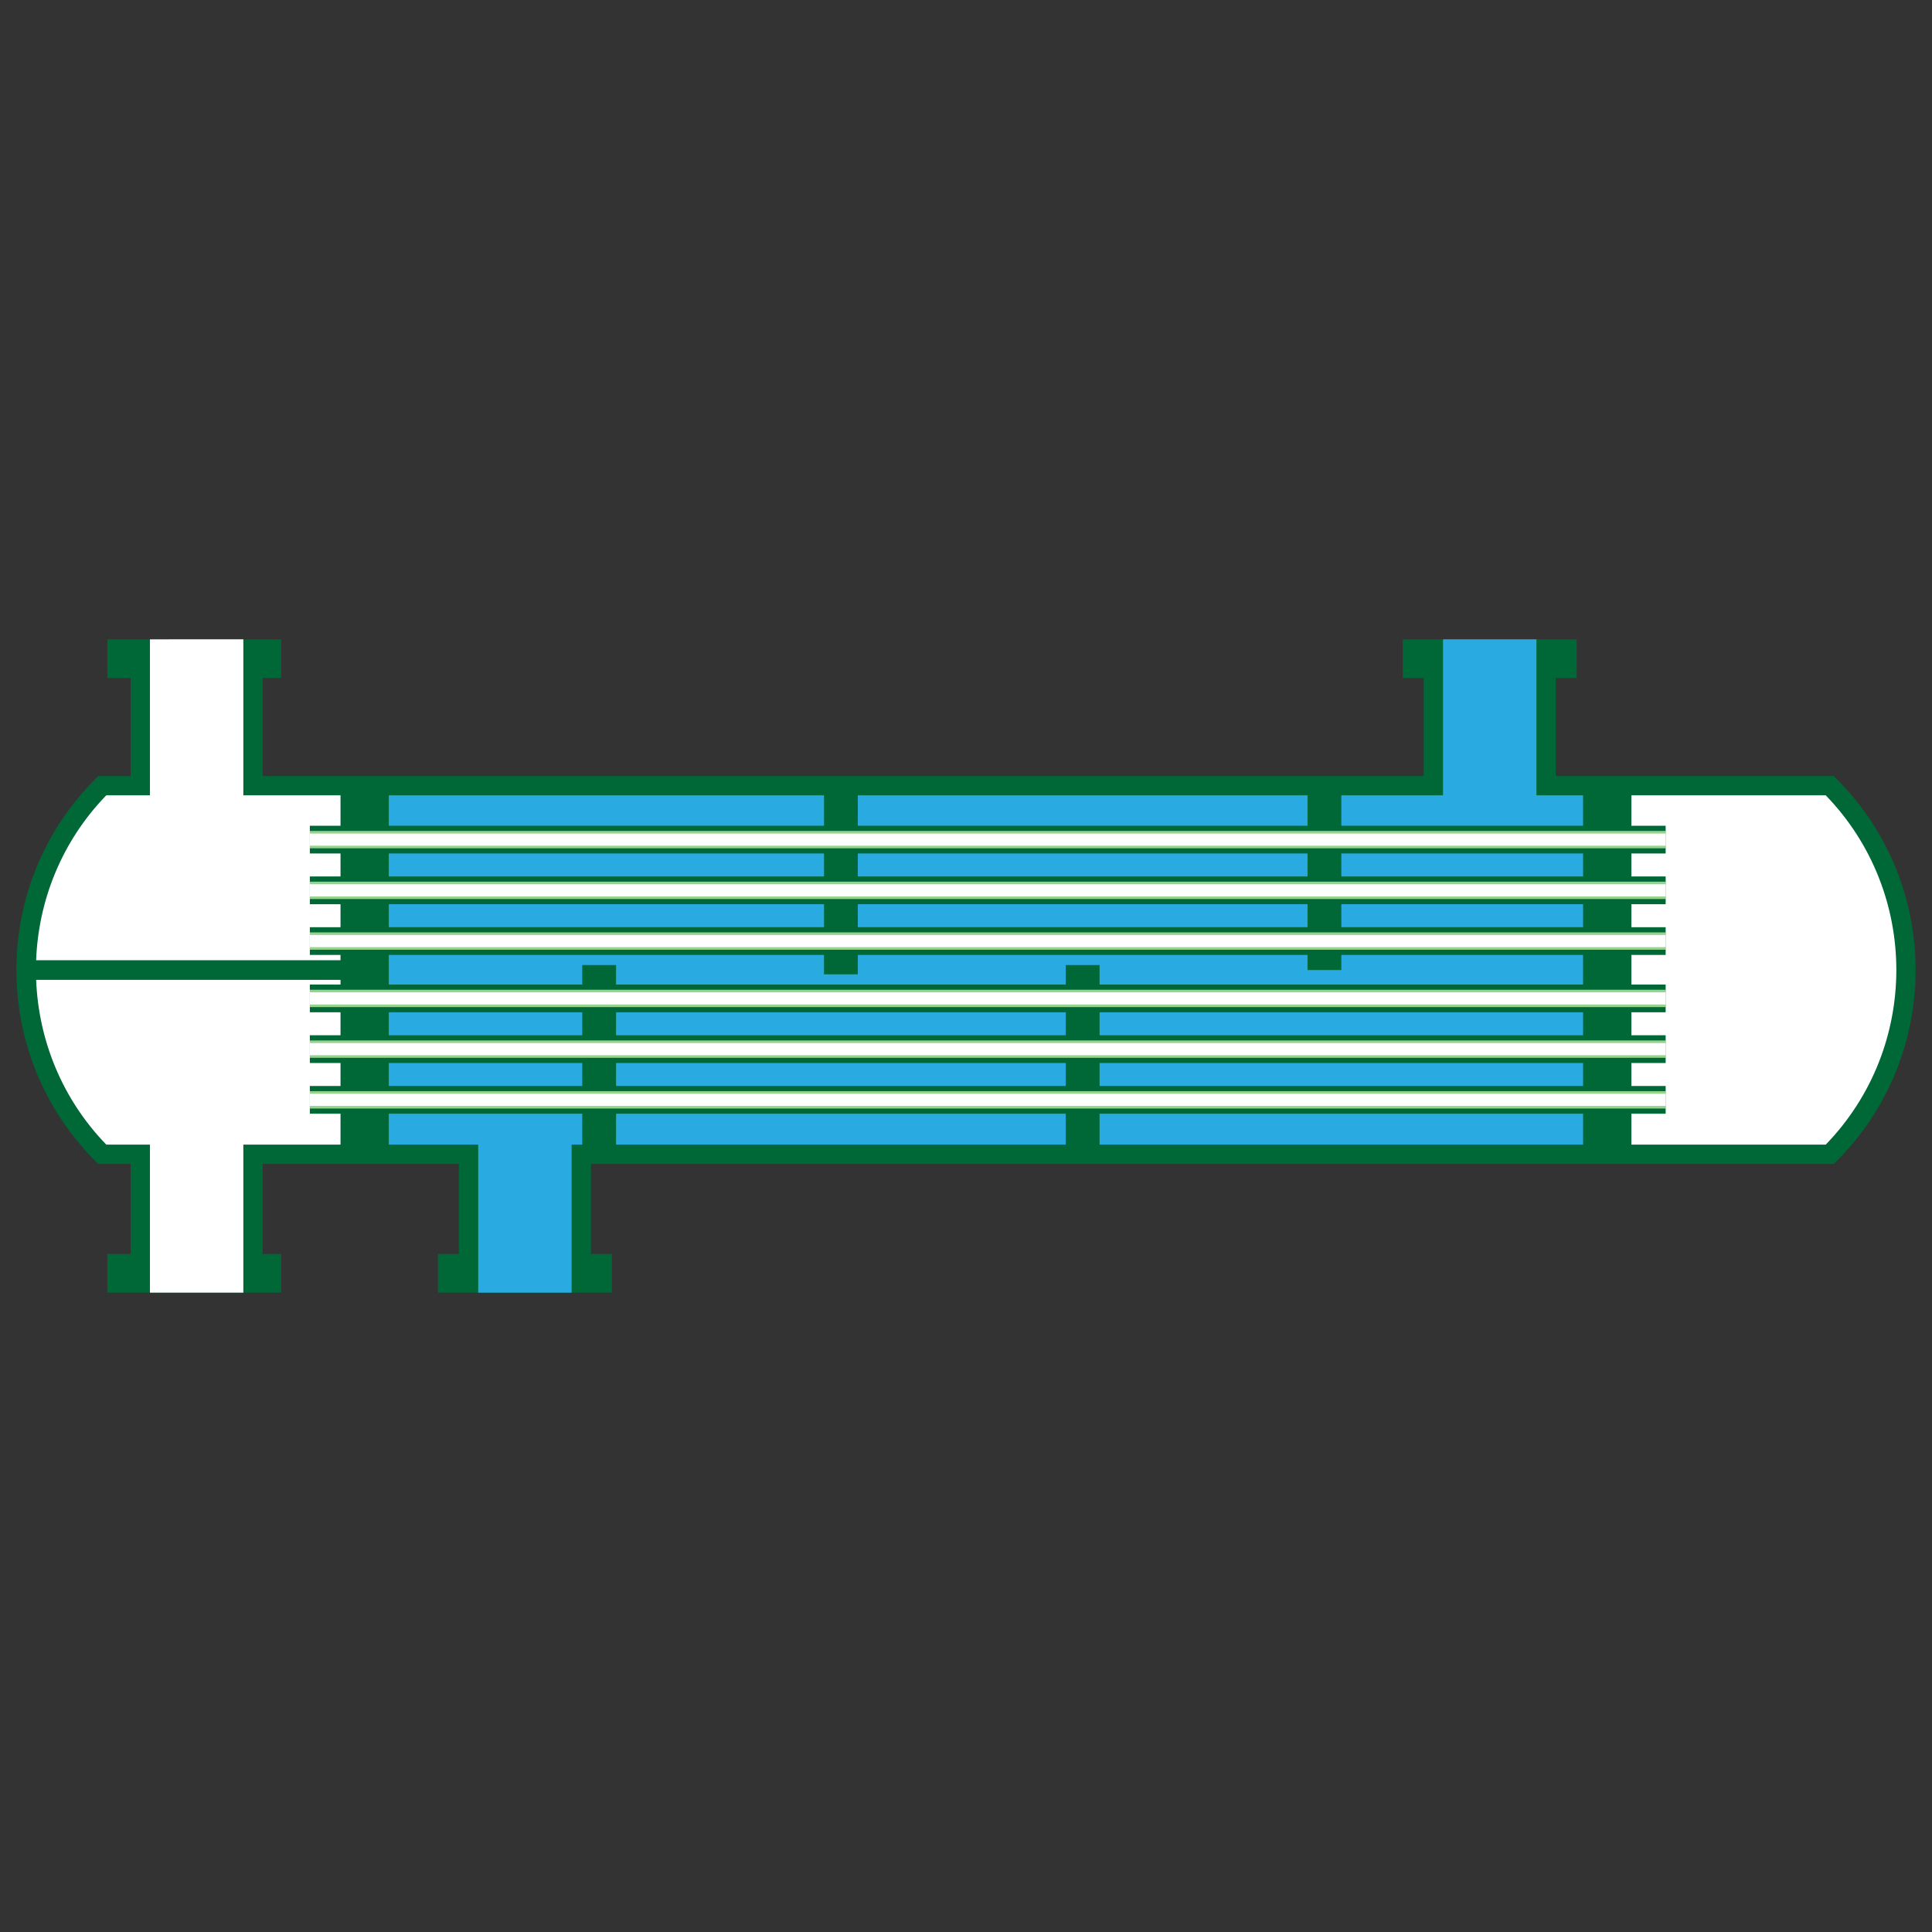 <svg version="1.1" id="Layer_1" xmlns="http://www.w3.org/2000/svg" xmlns:xlink="http://www.w3.org/1999/xlink" x="0px" y="0px" viewBox="0 0 100 100" xml:space="preserve"><rect x="0" y="0" width="100" height="100" fill="#333333" stroke="none"/><desc>Copyright Opto 22</desc> 
<g>
    <g id="frame">

		<rect fill="none" width="100" height="100"></rect>

</g>
<g id="shape">
	<path fill="#006837" d="M31.67,66.908h-9v-2h1.083v-4.663H13.595v4.663h0.96v2h-9v-2h1.206v-4.663H5.085l-0.146-0.146
		c-5.455-5.455-5.455-14.331,0-19.786l0.146-0.146h1.676v-5.074H5.555v-2h9v2h-0.96v5.074h60.096v-5.074h-1.083v-2h9v2h-1.083v5.074
		h14.39l0.146,0.146c5.455,5.455,5.455,14.331,0,19.786l-0.146,0.146H30.587v4.663h1.083V66.908z"></path>
</g>
<g id="dark">
	<rect x="16.037" y="43.009" fill="#96D48D" width="70.177" height="0.898"></rect>
	<rect x="16.037" y="45.635" fill="#96D48D" width="70.177" height="0.898"></rect>
	<rect x="16.037" y="48.26" fill="#96D48D" width="70.177" height="0.898"></rect>
	<rect x="16.037" y="51.229" fill="#96D48D" width="70.177" height="0.898"></rect>
	<rect x="16.037" y="53.854" fill="#96D48D" width="70.177" height="0.898"></rect>
	<rect x="16.037" y="56.479" fill="#96D48D" width="70.177" height="0.898"></rect>
</g>
<g id="light">

		<rect x="56.914" y="55.021" fill="#29ABE2" width="25.026" height="1.189"></rect>
		<rect x="44.401" y="44.176" fill="#29ABE2" width="23.276" height="1.19"></rect>
		<polygon fill="#29ABE2" points="69.427,49.427 69.427,50.209 67.676,50.209 67.676,49.427 44.401,49.427 44.401,50.432 
			42.65,50.432 42.65,49.427 20.125,49.427 20.125,50.96 30.137,50.96 30.137,49.95 31.888,49.95 31.888,50.96 55.163,50.96 
			55.163,49.95 56.914,49.95 56.914,50.96 81.939,50.96 81.939,49.427 		"></polygon>
		<rect x="56.914" y="52.396" fill="#29ABE2" width="25.026" height="1.189"></rect>
		<rect x="31.888" y="55.021" fill="#29ABE2" width="23.276" height="1.189"></rect>
		<rect x="20.125" y="52.396" fill="#29ABE2" width="10.013" height="1.189"></rect>
		<polygon fill="#29ABE2" points="81.939,42.74 81.939,41.166 79.525,41.166 79.525,33.092 74.691,33.092 74.691,41.166 
			69.427,41.166 69.427,42.74 		"></polygon>
		<rect x="31.888" y="52.396" fill="#29ABE2" width="23.276" height="1.189"></rect>
		<rect x="20.125" y="55.021" fill="#29ABE2" width="10.013" height="1.189"></rect>
		<rect x="69.427" y="44.176" fill="#29ABE2" width="12.513" height="1.19"></rect>
		<rect x="31.888" y="57.646" fill="#29ABE2" width="23.276" height="1.6"></rect>
		<rect x="20.125" y="41.166" fill="#29ABE2" width="22.526" height="1.574"></rect>
		<polygon fill="#29ABE2" points="20.125,57.646 20.125,59.245 24.753,59.245 24.753,66.908 29.587,66.908 29.587,59.245 
			30.137,59.245 30.137,57.646 		"></polygon>
		<rect x="56.914" y="57.646" fill="#29ABE2" width="25.026" height="1.6"></rect>
		<rect x="20.125" y="46.802" fill="#29ABE2" width="22.526" height="1.189"></rect>
		<rect x="20.125" y="44.176" fill="#29ABE2" width="22.526" height="1.19"></rect>
		<rect x="44.401" y="46.802" fill="#29ABE2" width="23.276" height="1.189"></rect>
		<rect x="69.427" y="46.802" fill="#29ABE2" width="12.513" height="1.189"></rect>
		<rect x="44.401" y="41.166" fill="#29ABE2" width="23.276" height="1.574"></rect>

</g>
<g id="hlight">
	<path fill="#FFFFFF" d="M16.037,49.427v-1.436h1.588v-1.189h-1.588v-1.436h1.588v-1.19h-1.588V42.74h1.588v-1.574h-5.03v-8.074
		H7.761v8.074H5.501c-2.311,2.384-3.512,5.442-3.631,8.535h15.754v-0.274H16.037z"></path>
	<path fill="#FFFFFF" d="M16.037,57.646V56.21h1.588v-1.189h-1.588v-1.436h1.588v-1.189h-1.588V50.96h1.588v-0.243H1.871
		c0.121,3.09,1.322,6.146,3.631,8.528h2.259v7.663h4.834v-7.663h5.03v-1.6H16.037z"></path>
	<path fill="#FFFFFF" d="M94.499,41.166H84.44v1.574h1.774v1.436H84.44v1.19h1.774v1.436H84.44v1.189h1.774v1.436H84.44v1.533h1.774
		v1.436H84.44v1.189h1.774v1.436H84.44v1.189h1.774v1.436H84.44v1.6h10.059C99.372,54.218,99.372,46.193,94.499,41.166z"></path>
	<rect x="16.037" y="43.144" fill="#FFFFFF" width="70.177" height="0.629"></rect>
	<rect x="16.037" y="45.77" fill="#FFFFFF" width="70.177" height="0.629"></rect>
	<rect x="16.037" y="48.395" fill="#FFFFFF" width="70.177" height="0.629"></rect>
	<rect x="16.037" y="51.363" fill="#FFFFFF" width="70.177" height="0.629"></rect>
	<rect x="16.037" y="53.988" fill="#FFFFFF" width="70.177" height="0.629"></rect>
	<rect x="16.037" y="56.613" fill="#FFFFFF" width="70.177" height="0.629"></rect>
</g>
</g>
</svg>